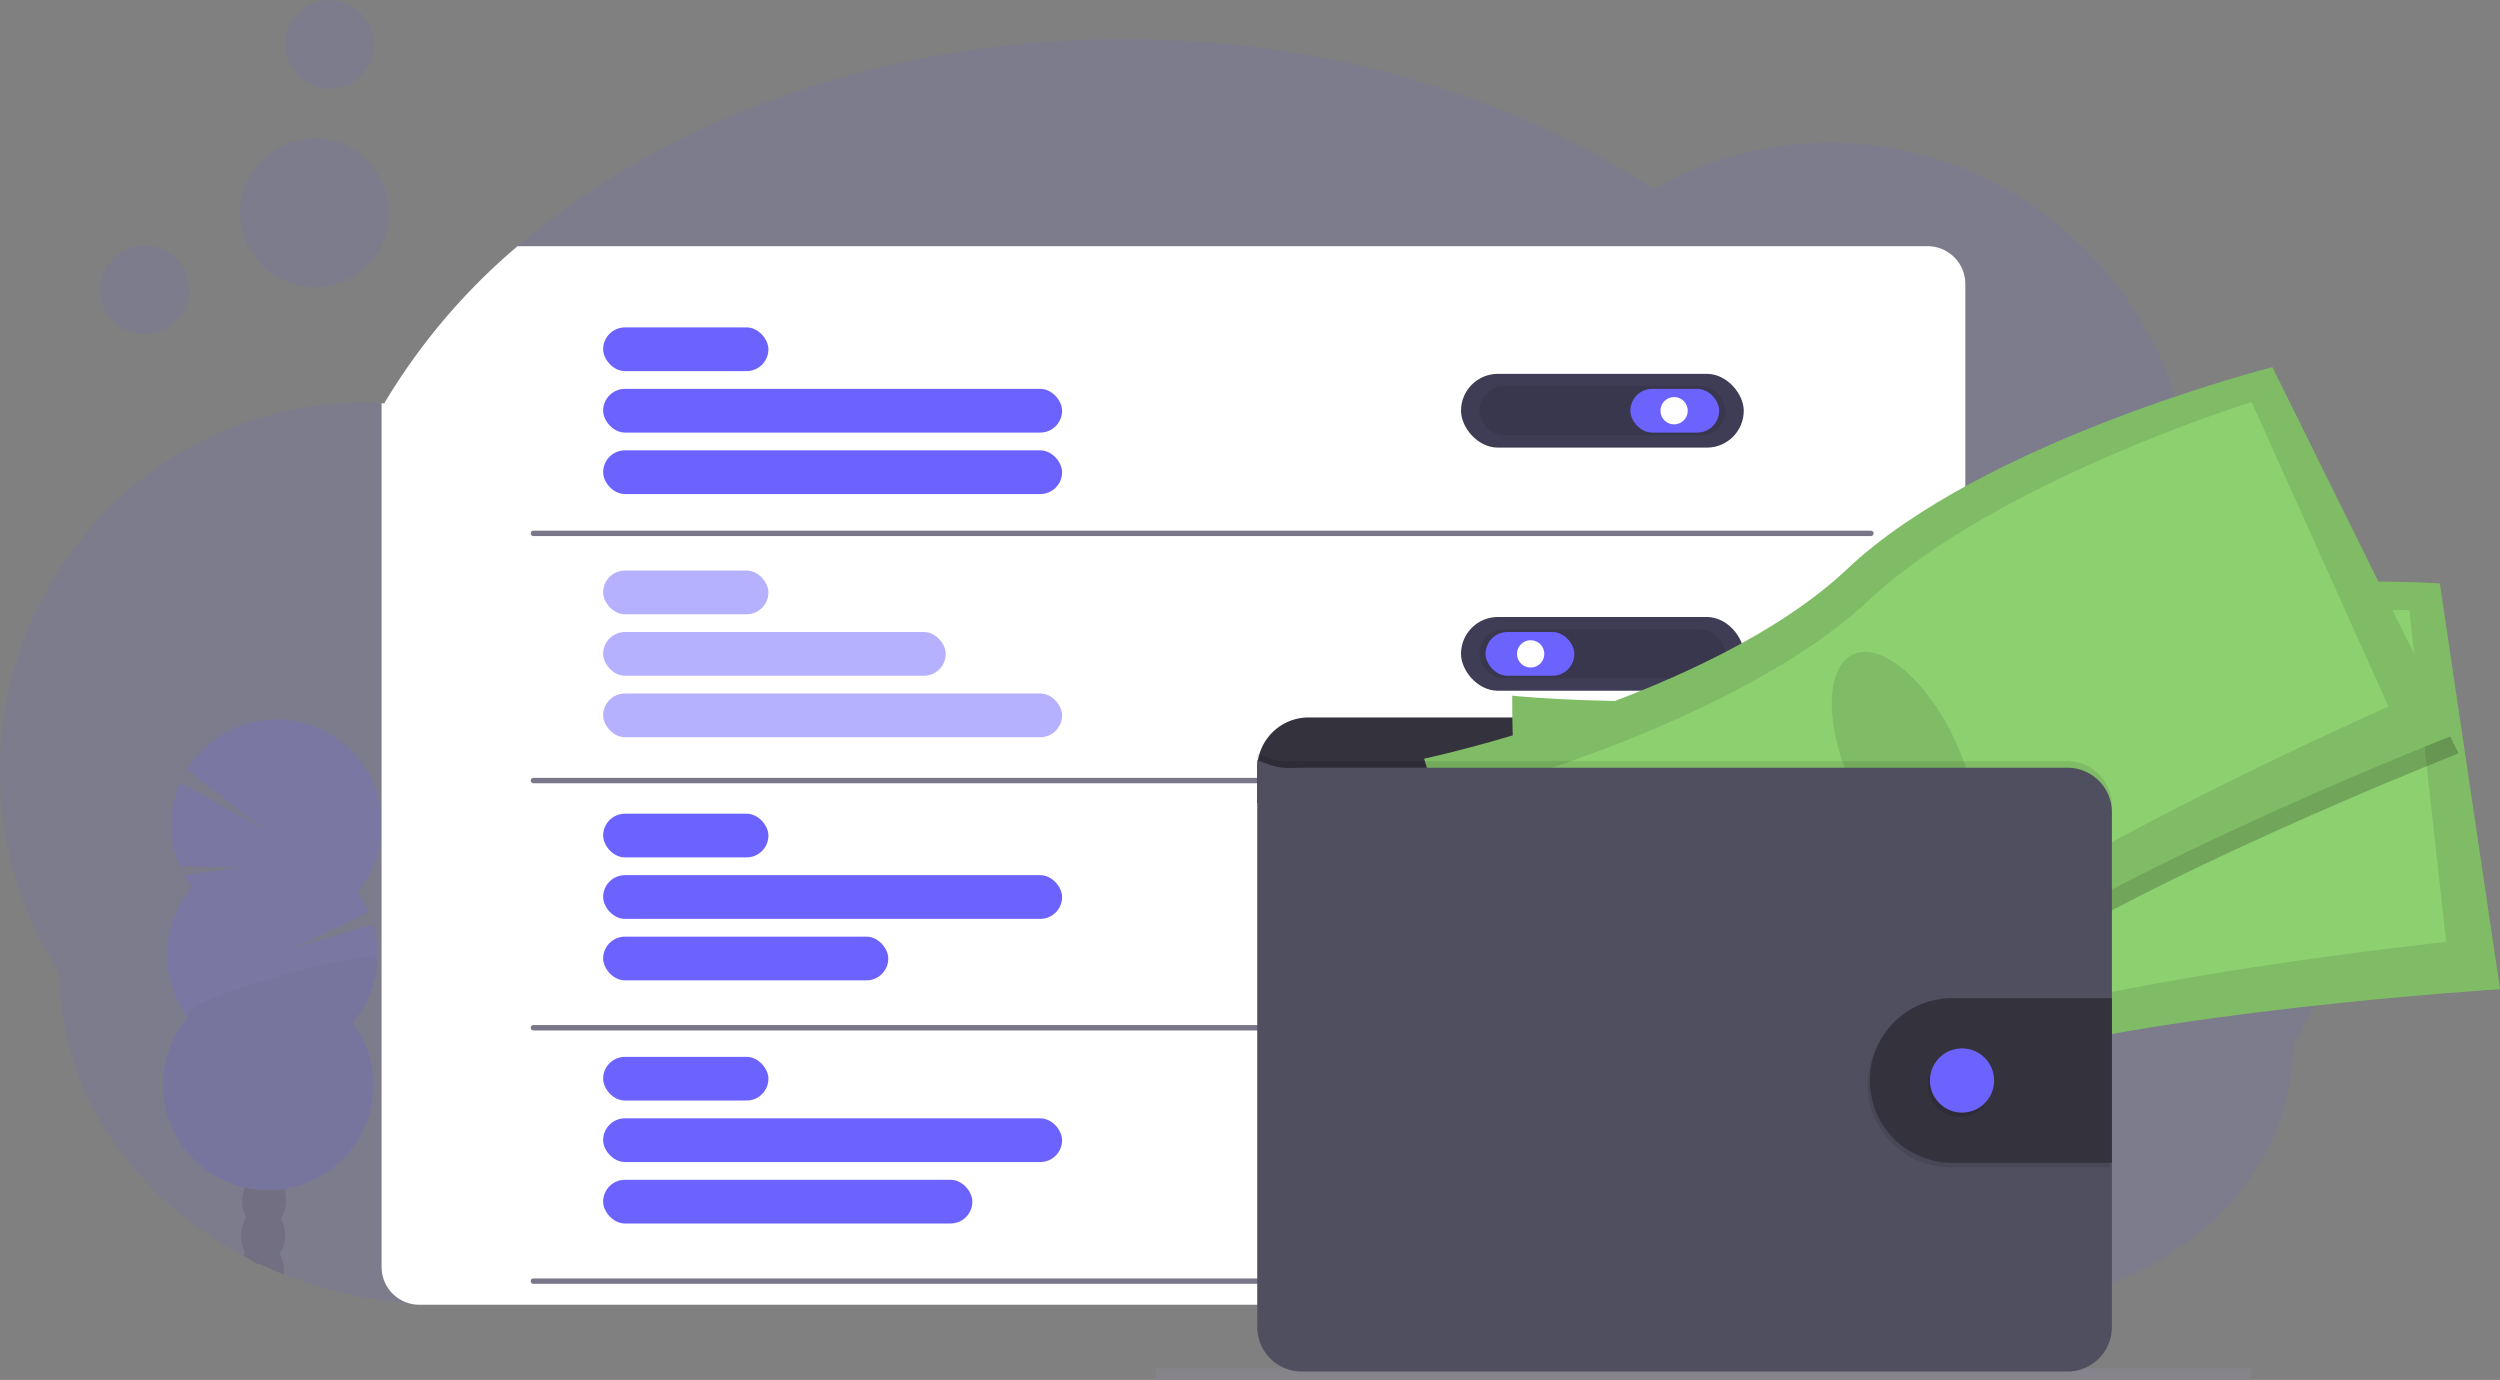 <svg xmlns="http://www.w3.org/2000/svg" width="466.52" height="257.504" viewBox="0 0 466.52 257.504"><rect x="0" y="0" width="466.52" height="257.504" fill="#808080" stroke="none"/><defs><style>.a,.d{fill:#6c63ff;}.a,.e{opacity:0.1;}.b,.n{opacity:0.2;}.c{fill:#3f3d56;}.f{fill:#fff;}.g{opacity:0.5;}.h{fill:none;stroke:#3f3d56;stroke-linecap:round;stroke-miterlimit:10;opacity:0.7;}.i{fill:#85848b;}.j{fill:#514e7f;}.k{fill:#464353;}.l{fill:#33323d;}.m{fill:#8dd070;}.o{fill:#504f60;}</style></defs><g transform="translate(-629.334 -548.086)"><g transform="translate(-20241.666 -2141.914)"><path class="a" d="M465.949,271.766a69.122,69.122,0,0,1-10,35.939c0,13.253-6.179,25.266-16.2,34.021a55.405,55.405,0,0,1-8.07,5.85c-.115.073-.234.142-.352.211-.214.126-.429.253-.647.383l-.2.119h0a63.016,63.016,0,0,1-31.047,7.963H111.137q-3.445,0-6.83-.276a80.832,80.832,0,0,1-23.375-5.413q-2.19-.865-4.3-1.861-1-.471-1.987-.969c-.41-.207-.819-.421-1.225-.635a71.751,71.751,0,0,1-13.192-8.954c-13.016-11.19-21.086-26.648-21.086-43.722A69.1,69.1,0,0,1,28,256.648c0-37.953,30.335-68.721,67.76-68.721,1.148,0,2.3.034,3.445.1a3.5,3.5,0,0,1,.49.023,116.747,116.747,0,0,1,24.883-29.332c27.655-23.7,68.074-38.634,113.1-38.634,37.831,0,72.411,10.547,98.9,27.973a66.68,66.68,0,0,1,32.9-8.633c37.417,0,67.76,30.767,67.76,68.72a70.805,70.805,0,0,1-.383,7.189A68.908,68.908,0,0,1,465.949,271.766Z" transform="translate(20843 2577.224)"/><g class="b" transform="translate(20901.412 2824.27)"><path class="c" d="M154.205,711.931a4.557,4.557,0,0,1-.038.517q-2.19-.865-4.3-1.861a3.484,3.484,0,0,1-1.987-.969c-.41-.207-.819-.421-1.225-.635a5.233,5.233,0,0,1,.31-.559,3.561,3.561,0,0,1,6.481.2,6.459,6.459,0,0,1,.754,3.308Z" transform="translate(-131.646 -608.931)"/><path class="c" d="M153.7,694.811a6.462,6.462,0,0,1-.961,3.246,3.854,3.854,0,0,1-3.308,1.983l-.272-.019a3.484,3.484,0,0,1-1.987-.969,4.8,4.8,0,0,1-.915-1.194,6.719,6.719,0,0,1,.207-6.554,3.561,3.561,0,0,1,6.481.2A6.458,6.458,0,0,1,153.7,694.811Z" transform="translate(-130.93 -598.365)"/><ellipse class="c" cx="5.363" cy="4.096" rx="5.363" ry="4.096" transform="translate(14.617 95.007) rotate(-88.19)"/><ellipse class="c" cx="5.363" cy="4.096" rx="5.363" ry="4.096" transform="translate(14.822 88.452) rotate(-88.19)"/><ellipse class="c" cx="5.363" cy="4.096" rx="5.363" ry="4.096" transform="translate(15.066 81.48) rotate(-88.282)"/><path class="d" d="M112.811,483.057a19.005,19.005,0,0,1-1.455-2.3l10.819-1.428-11.645-.279a19.669,19.669,0,0,1,.119-15.558l15.359,8.594-14.069-11.044a19.631,19.631,0,1,1,31.713,22.969,19.571,19.571,0,0,1,2.125,3.648l-14.2,6.818,15.056-4.529a19.654,19.654,0,0,1-3.759,18.341,19.631,19.631,0,1,1-30.84-.972,19.631,19.631,0,0,1,.766-24.263Z" transform="translate(-107.44 -451.737)"/><path class="e" d="M147.468,567.615a19.547,19.547,0,0,1-4.594,12,19.631,19.631,0,1,1-30.84-.972C109.519,575.222,147.537,565.41,147.468,567.615Z" transform="translate(-107.44 -523.057)"/></g><path class="f" d="M509.539,228.048V411.489a7.048,7.048,0,0,1-7.048,7.048H221.048a6.94,6.94,0,0,1-1.945-.276,7.036,7.036,0,0,1-5.1-6.772V250.309a3.5,3.5,0,0,1,.49.023A116.746,116.746,0,0,1,239.374,221H502.491A7.048,7.048,0,0,1,509.539,228.048Z" transform="translate(20728.205 2514.939)"/><rect class="c" width="52.764" height="13.766" rx="6.883" transform="translate(21143.635 2759.762)"/><rect class="e" width="45.885" height="9.161" rx="4.58" transform="translate(21147.072 2762.063)"/><rect class="d" width="16.569" height="8.158" rx="4.079" transform="translate(21175.24 2762.564)"/><circle class="f" cx="2.55" cy="2.55" r="2.55" transform="translate(21180.85 2764.095)"/><rect class="c" width="52.764" height="13.766" rx="6.883" transform="translate(21143.635 2850.51)"/><rect class="e" width="45.885" height="9.161" rx="4.58" transform="translate(21147.072 2852.811)"/><rect class="c" width="52.764" height="13.766" rx="6.883" transform="translate(21143.635 2895.882)"/><rect class="e" width="45.885" height="9.161" rx="4.58" transform="translate(21147.072 2898.187)"/><rect class="d" width="30.844" height="8.158" rx="4.079" transform="translate(20983.549 2751.095)"/><rect class="d" width="85.649" height="8.158" rx="4.079" transform="translate(20983.549 2762.564)"/><rect class="d" width="85.649" height="8.158" rx="4.079" transform="translate(20983.549 2774.037)"/><g class="g" transform="translate(20983.549 2796.467)"><rect class="d" width="30.844" height="8.158" rx="4.079" transform="translate(0 0)"/><rect class="d" width="63.931" height="8.158" rx="4.079" transform="translate(0 11.473)"/><rect class="d" width="85.649" height="8.158" rx="4.079" transform="translate(0 22.943)"/></g><rect class="d" width="30.844" height="8.158" rx="4.079" transform="translate(20983.549 2841.843)"/><rect class="d" width="85.649" height="8.158" rx="4.079" transform="translate(20983.549 2853.312)"/><rect class="d" width="53.212" height="8.158" rx="4.079" transform="translate(20983.549 2864.785)"/><rect class="d" width="30.844" height="8.158" rx="4.079" transform="translate(20983.549 2887.215)"/><rect class="d" width="85.649" height="8.158" rx="4.079" transform="translate(20983.549 2898.688)"/><rect class="d" width="68.908" height="8.158" rx="4.079" transform="translate(20983.549 2910.157)"/><line class="h" x2="249.6" transform="translate(20970.533 2789.53)"/><line class="h" x2="249.6" transform="translate(20970.533 2835.66)"/><line class="h" x2="249.6" transform="translate(20970.533 2881.79)"/><line class="h" x2="249.6" transform="translate(20970.533 2929.069)"/><circle class="a" cx="8.28" cy="8.28" r="8.28" transform="translate(20889.717 2735.766)"/><circle class="a" cx="8.28" cy="8.28" r="8.28" transform="translate(20924.227 2690)"/><circle class="a" cx="13.877" cy="13.877" r="13.877" transform="translate(20915.824 2715.844)"/><rect class="c" width="52.764" height="13.766" rx="6.883" transform="translate(21143.635 2805.134)"/><rect class="e" width="45.885" height="9.161" rx="4.58" transform="translate(21147.072 2807.438)"/><rect class="d" width="16.569" height="8.158" rx="4.079" transform="translate(21164.789 2816.098) rotate(180)"/><circle class="f" cx="2.55" cy="2.55" r="2.55" transform="translate(21154.082 2809.468)"/><ellipse class="d" cx="12.997" cy="2.5" rx="12.997" ry="2.5" transform="translate(21232.041 2939.914)"/><ellipse class="c" cx="1.512" cy="1.979" rx="1.512" ry="1.979" transform="translate(21243.742 2939.371)"/><ellipse class="c" cx="1.512" cy="1.979" rx="1.512" ry="1.979" transform="translate(21243.742 2936.951)"/><ellipse class="c" cx="1.512" cy="1.979" rx="1.512" ry="1.979" transform="translate(21243.742 2934.528)"/><ellipse class="c" cx="1.512" cy="1.979" rx="1.512" ry="1.979" transform="translate(21243.742 2932.108)"/><ellipse class="c" cx="1.512" cy="1.979" rx="1.512" ry="1.979" transform="translate(21243.742 2929.685)"/><ellipse class="c" cx="1.512" cy="1.979" rx="1.512" ry="1.979" transform="translate(21243.742 2927.266)"/><ellipse class="c" cx="1.512" cy="1.979" rx="1.512" ry="1.979" transform="translate(21243.742 2924.846)"/><path class="d" d="M988.32,657.4a7.192,7.192,0,0,1-.563-.831l3.974-.655-4.3.034a7.273,7.273,0,0,1-.138-5.742l5.769,2.99-5.321-3.909a7.251,7.251,0,1,1,11.971,8.112,7.019,7.019,0,0,1,.827,1.321l-5.16,2.68,5.5-1.845a7.3,7.3,0,0,1,.383,2.324,7.216,7.216,0,0,1-1.554,4.483,7.247,7.247,0,1,1-11.393,0,7.251,7.251,0,0,1,0-8.962Z" transform="translate(20251.27 2252.861)"/><path class="e" d="M1001.267,687.879a7.216,7.216,0,0,1-1.554,4.483,7.247,7.247,0,1,1-11.393,0C987.348,691.129,1001.267,687.067,1001.267,687.879Z" transform="translate(20251.27 2226.857)"/><rect class="d" width="16.569" height="8.158" rx="4.079" transform="translate(21175.24 2853.676)"/><rect class="d" width="16.569" height="8.158" rx="4.079" transform="translate(21175.24 2899.232)"/><circle class="f" cx="2.55" cy="2.55" r="2.55" transform="translate(21180.85 2855.207)"/><circle class="f" cx="2.55" cy="2.55" r="2.55" transform="translate(21180.85 2900.763)"/></g><g transform="translate(-20290 -1444.393)"><rect class="i" width="204.301" height="2.136" transform="translate(21135 2247.847)"/><path class="d" d="M502.554,534.15a12.714,12.714,0,0,0,5.531-.187c.279-.086.585-.279.557-.557a.675.675,0,0,0-.125-.279,17.2,17.2,0,0,1-1.671-3.183.278.278,0,0,0-.1-.145.262.262,0,0,0-.178,0c-.816.214-1.521.741-2.331.966a3.314,3.314,0,0,1-1.27.095c-.368-.042-.869-.345-1.2-.306C501.949,531.771,502.412,532.907,502.554,534.15Z" transform="translate(20749.455 1645.831)"/><path class="d" d="M624.747,518.026a9.663,9.663,0,0,0,3.2-3,.521.521,0,0,0,.086-.259.536.536,0,0,0-.1-.251,10.349,10.349,0,0,0-2.6-2.8,7.579,7.579,0,0,0-1.448,1.337c-.306.323-1.153.835-1.161,1.328,0,.279.323.6.473.836.2.3.4.607.579.919A10.911,10.911,0,0,1,624.747,518.026Z" transform="translate(20662.182 1658.871)"/><path class="j" d="M481.714,543.028a1.239,1.239,0,0,1-.223.808,1.094,1.094,0,0,1-.468.278c-2.582.925-5.57-.228-8.146.682-.529.187-1.03.457-1.562.635a8.5,8.5,0,0,1-1.949.345c-.911.086-1.827.142-2.74.167a6.587,6.587,0,0,1-2.066-.181,2.481,2.481,0,0,1-1.585-1.256,1.206,1.206,0,0,1-.078-.894.965.965,0,0,1,.17-.278,2.444,2.444,0,0,1,.607-.493l.95-.613a6.375,6.375,0,0,1,1.44-.763c.376-.123.774-.175,1.156-.279a7.845,7.845,0,0,0,3.3-2.465l1.292-1.379a1.3,1.3,0,0,1,.448-.359,1.241,1.241,0,0,1,.557-.053,7.446,7.446,0,0,1,3.523,1.181,4.563,4.563,0,0,0,.869.512,3.1,3.1,0,0,0,2.428-.3c.331-.178.259-.279.4-.6s.479-.521.774-.231a.818.818,0,0,1,.184.351,9.879,9.879,0,0,1,.173,2.871,1.265,1.265,0,0,0,.056.446,2.521,2.521,0,0,0,.253.412.94.94,0,0,1,.053.106A2.832,2.832,0,0,1,481.714,543.028Z" transform="translate(20777.533 1640.682)"/><path class="k" d="M481.714,555.343a1.239,1.239,0,0,1-.223.808,1.094,1.094,0,0,1-.468.278c-2.582.925-5.57-.228-8.146.682-.529.187-1.03.457-1.562.635a8.5,8.5,0,0,1-1.949.345c-.911.086-1.827.142-2.74.167a6.591,6.591,0,0,1-2.066-.181,2.482,2.482,0,0,1-1.585-1.256,1.205,1.205,0,0,1-.078-.894.965.965,0,0,1,.17-.279c.15.315.259.732.354.883a1.807,1.807,0,0,0,1.209.872,3,3,0,0,0,1.114-.142c2.339-.579,4.826-.588,7.074-1.465a16.35,16.35,0,0,1,2.317-.891,18.215,18.215,0,0,1,2.506-.2c1.32-.106,2.6-.5,3.9-.713A2.831,2.831,0,0,1,481.714,555.343Z" transform="translate(20777.533 1628.366)"/><path class="j" d="M613.345,522.227a4.694,4.694,0,0,1-1.426,2.54,16.607,16.607,0,0,0-2,2.183c-.668,1.022-.969,2.289-1.838,3.153a5.039,5.039,0,0,1-1.114.794,7.776,7.776,0,0,1-1.434.66,10.7,10.7,0,0,1-4.052.22,3.647,3.647,0,0,1-1.287-.248,3.869,3.869,0,0,1-.535-.329,2.554,2.554,0,0,1-.836-.835.835.835,0,0,1-.081-.607,1.426,1.426,0,0,1,.387-.59,9.187,9.187,0,0,1,.98-.883,5.866,5.866,0,0,0,1.276-1.114,3.6,3.6,0,0,0,.493-1.114,9.88,9.88,0,0,0,.359-2.13,6.755,6.755,0,0,1,.148-1.426c.206-.735.752-1.392.691-2.153a.537.537,0,0,1,.028-.326.454.454,0,0,1,.256-.159,4.542,4.542,0,0,1,1.331-.309,1.551,1.551,0,0,1,1.237.484c.189.228.315.557.593.646a.94.94,0,0,0,.423.017,3.547,3.547,0,0,0,1.949-.6,2.431,2.431,0,0,0,.808-1.774c0-.253-.114-.518.278-.557.3-.039.529.279.68.474a6.6,6.6,0,0,1,1.3,2.373.7.7,0,0,1,.248-.047,1.078,1.078,0,0,1,.888.454A1.768,1.768,0,0,1,613.345,522.227Z" transform="translate(20679.496 1654.5)"/><path class="k" d="M613.618,529.379a4.694,4.694,0,0,1-1.426,2.54,16.612,16.612,0,0,0-2,2.183c-.668,1.022-.969,2.289-1.838,3.153a5.041,5.041,0,0,1-1.114.794,7.772,7.772,0,0,1-1.434.66,10.7,10.7,0,0,1-4.052.22,3.646,3.646,0,0,1-1.287-.248,3.872,3.872,0,0,1-.535-.329,2.554,2.554,0,0,1-.835-.835,2.036,2.036,0,0,1,.835-.2c.6.034,1.042.6,1.618.777.822.248,1.64-.331,2.473-.529.543-.128,1.114-.095,1.651-.278a4.083,4.083,0,0,0,1.223-.741,6.22,6.22,0,0,0,1.306-1.259,8.089,8.089,0,0,0,.766-1.529,21.862,21.862,0,0,1,1.548-2.963,2.094,2.094,0,0,1,.315-.412,4.377,4.377,0,0,1,.426-.309,3.237,3.237,0,0,0,.983-1.793,3.14,3.14,0,0,1,.22-.6,1.078,1.078,0,0,1,.888.454A1.768,1.768,0,0,1,613.618,529.379Z" transform="translate(20679.223 1647.349)"/><path class="k" d="M556.62,320.79" transform="translate(20709.873 1796.622)"/><path class="k" d="M478.8,337.115c.368,1.392-.164,2.857-.6,4.236a32.834,32.834,0,0,0-1.331,6.377,5.521,5.521,0,0,1-.329,1.613c-.206.465-.557.858-.8,1.3a6.532,6.532,0,0,0-.5,3.916c.095.877.237,1.752.412,2.615a6.614,6.614,0,0,1,.17,3.189c.518-.114.869.557.835,1.083a2.891,2.891,0,0,0,.05,1.568c.641.234.646,1.114.627,1.8a15.108,15.108,0,0,0,.446,3.509q1.454,6.99,3.086,13.941c2.353.73,5.1,1.49,7.347.479a1.474,1.474,0,0,0,.93-.936,1.634,1.634,0,0,0-.089-.719l-1.064-3.871a7.107,7.107,0,0,1-.382-2.863c.1-.716.415-1.487.064-2.119-.12-.217-.309-.387-.448-.593-.557-.816-.265-1.908-.22-2.9a2.3,2.3,0,0,0-.045-.663,3.312,3.312,0,0,0-.318-.727,11.117,11.117,0,0,1-1.225-5.531,1.366,1.366,0,0,0-.1-.721,2.337,2.337,0,0,1-.181-.3.808.808,0,0,1,.059-.532,4.873,4.873,0,0,1-.858-.836,1.2,1.2,0,0,0,.206-1.877.627.627,0,0,0,.3-1.078c-.136-.095-.318-.136-.415-.279-.15-.206-.028-.493.095-.713l.649-1.172c.485-.872.593-1.949,1.114-2.785A20.872,20.872,0,0,0,488,347.617l1.874-5.172,1.262,1.094a3.99,3.99,0,0,1,1.036,1.181,5.1,5.1,0,0,1,.337,1.415c.462,2.807,2.228,5.241,2.882,8.007a5.274,5.274,0,0,0,.6,1.788,3.9,3.9,0,0,1,.34.512,2.718,2.718,0,0,1,.142.849,3.963,3.963,0,0,0,1.671,2.841c.621.426,1.392.719,1.729,1.392a2.6,2.6,0,0,0,.279.593c.3.362.95.4,1.078.858.072.253-.061.557.081.78a.738.738,0,0,0,.309.231l1.813.905c2.027,1.014,3.063,3.342,4.559,5.038a10.863,10.863,0,0,1,1.365,1.8c.646,1.156.944,2.607,2.036,3.342a3.081,3.081,0,0,1,.791.588c.342.451.217,1.083.248,1.651s.465,1.245,1.005,1.072a3.963,3.963,0,0,0,0,2.1,10.583,10.583,0,0,0,6.422-2.6,2.534,2.534,0,0,0,1.044-1.755.629.629,0,0,0-.078-.348.994.994,0,0,0-.409-.309c-1.7-.919-2.206-3.049-3.063-4.779a41.4,41.4,0,0,0-2.785-4.258c-2.016-3.049-3.392-6.74-6.442-8.753a4.384,4.384,0,0,1-1.788-1.568c-.187-.409-.209-.877-.356-1.3a1.129,1.129,0,0,0-.952-.835,5.836,5.836,0,0,0,.217-2.022,2.554,2.554,0,0,0-.1-.872,4.241,4.241,0,0,0-.448-.863,8.283,8.283,0,0,1-1.147-4.456,7.306,7.306,0,0,0-.078-2.4c-.122-.387-.337-.741-.485-1.114a6.962,6.962,0,0,1-.348-2.094l-.167-2.676a13.169,13.169,0,0,0-.345-2.646c-.557-2.078-1.114-10.78-3.022-11.761s-5.185,5.717-7.333,5.848a9.548,9.548,0,0,0-2.785.537,13.568,13.568,0,0,0-3.793,2.506l-3.949,3.317A14.55,14.55,0,0,1,478.8,337.115Z" transform="translate(20768.645 1795.043)"/><path class="l" d="M308.263,365.979V362.52a9.6,9.6,0,0,0-9.6-9.6h-136.6a9.6,9.6,0,0,0-9.6,9.6V368.9Z" transform="translate(21001.477 1773.44)"/><ellipse class="e" cx="10.505" cy="22.53" rx="10.505" ry="22.53" transform="translate(21273.25 2129.652) rotate(-7.1)"/><g transform="translate(21185.082 2061)"><path class="m" d="M323.366,283.117s-.39,24.19,3.9,32.149,6.127,42.584,6.127,42.584,44.96,4.651,76.29-5.57,98-14.4,98-14.4l-11.234-75.72s-55.5-3.559-87.074,11.5S323.366,283.117,323.366,283.117Z" transform="translate(-306.907 -221.812)"/><path class="e" d="M323.366,283.117s-.39,24.19,3.9,32.149,6.127,42.584,6.127,42.584,44.96,4.651,76.29-5.57,98-14.4,98-14.4l-11.234-75.72s-55.5-3.559-87.074,11.5S323.366,283.117,323.366,283.117Z" transform="translate(-306.907 -221.812)"/><path class="m" d="M358.4,305.8s-1.406,19.96,2.122,26.337,3.693,34.848,3.693,34.848,40.462,1.877,69.245-7.92,89.265-16.153,89.265-16.153l-6.873-61.923s-50.045-.515-79.254,13.276S358.4,305.8,358.4,305.8Z" transform="translate(-331.994 -235.663)"/><path class="n" d="M425.5,130.66s-53.919,13.646-79.345,37.666S267.2,203.72,267.2,203.72s7.051,23.14,13.574,29.4,18.893,38.655,18.893,38.655,44.216-9.374,70.9-28.724,88.859-43.787,88.859-43.787Z" transform="translate(-266.39 -127.198)"/><path class="m" d="M264.29,191.287s7.049,23.143,13.565,29.4,18.893,38.652,18.893,38.652,44.222-9.371,70.9-28.721,88.856-43.779,88.856-43.779L422.585,118.23s-53.916,13.646-79.343,37.666S264.29,191.287,264.29,191.287Z" transform="translate(-264.29 -118.23)"/><path class="e" d="M264.29,191.287s7.049,23.143,13.565,29.4,18.893,38.652,18.893,38.652,44.222-9.371,70.9-28.721,88.856-43.779,88.856-43.779L422.585,118.23s-53.916,13.646-79.343,37.666S264.29,191.287,264.29,191.287Z" transform="translate(-264.29 -118.23)"/><path class="m" d="M308,213.435s4.787,19.43,10.1,24.415,14.2,32.027,14.2,32.027,39.084-10.633,63.471-28.791,80.008-42.74,80.008-42.74L450.246,141.5s-47.787,14.863-71.355,36.953S308,213.435,308,213.435Z" transform="translate(-295.827 -135.019)"/></g><ellipse class="e" cx="10.505" cy="22.53" rx="10.505" ry="22.53" transform="translate(21255.586 2119.046) rotate(-24.97)"/><path class="e" d="M311.972,386.906v96.08a8.307,8.307,0,0,1-8.31,8.307H160.795a8.307,8.307,0,0,1-8.3-8.307V377.22c4.094,1.521,4.094,1.521,8.3,1.392H303.662a8.31,8.31,0,0,1,8.31,8.294Z" transform="translate(21001.455 1755.907)"/><path class="o" d="M311.972,391.289v96.08a8.31,8.31,0,0,1-8.31,8.307H160.795a8.307,8.307,0,0,1-8.3-8.307V381.6c4.094,1.518,4.094,1.518,8.3,1.392H303.662A8.31,8.31,0,0,1,311.972,391.289Z" transform="translate(21001.455 1752.747)"/><path class="e" d="M606.683,543.936v30.726h-29.8a15.364,15.364,0,1,1,0-30.728Z" transform="translate(20706.338 1635.621)"/><path class="l" d="M608.143,541v30.732h-29.8a15.364,15.364,0,1,1,0-30.728Z" transform="translate(20705.285 1637.739)"/><circle class="e" cx="5.99" cy="5.99" r="5.99" transform="translate(21279.068 2188.931)"/><circle class="d" cx="5.99" cy="5.99" r="5.99" transform="translate(21279.473 2188.118)"/></g></g></svg>